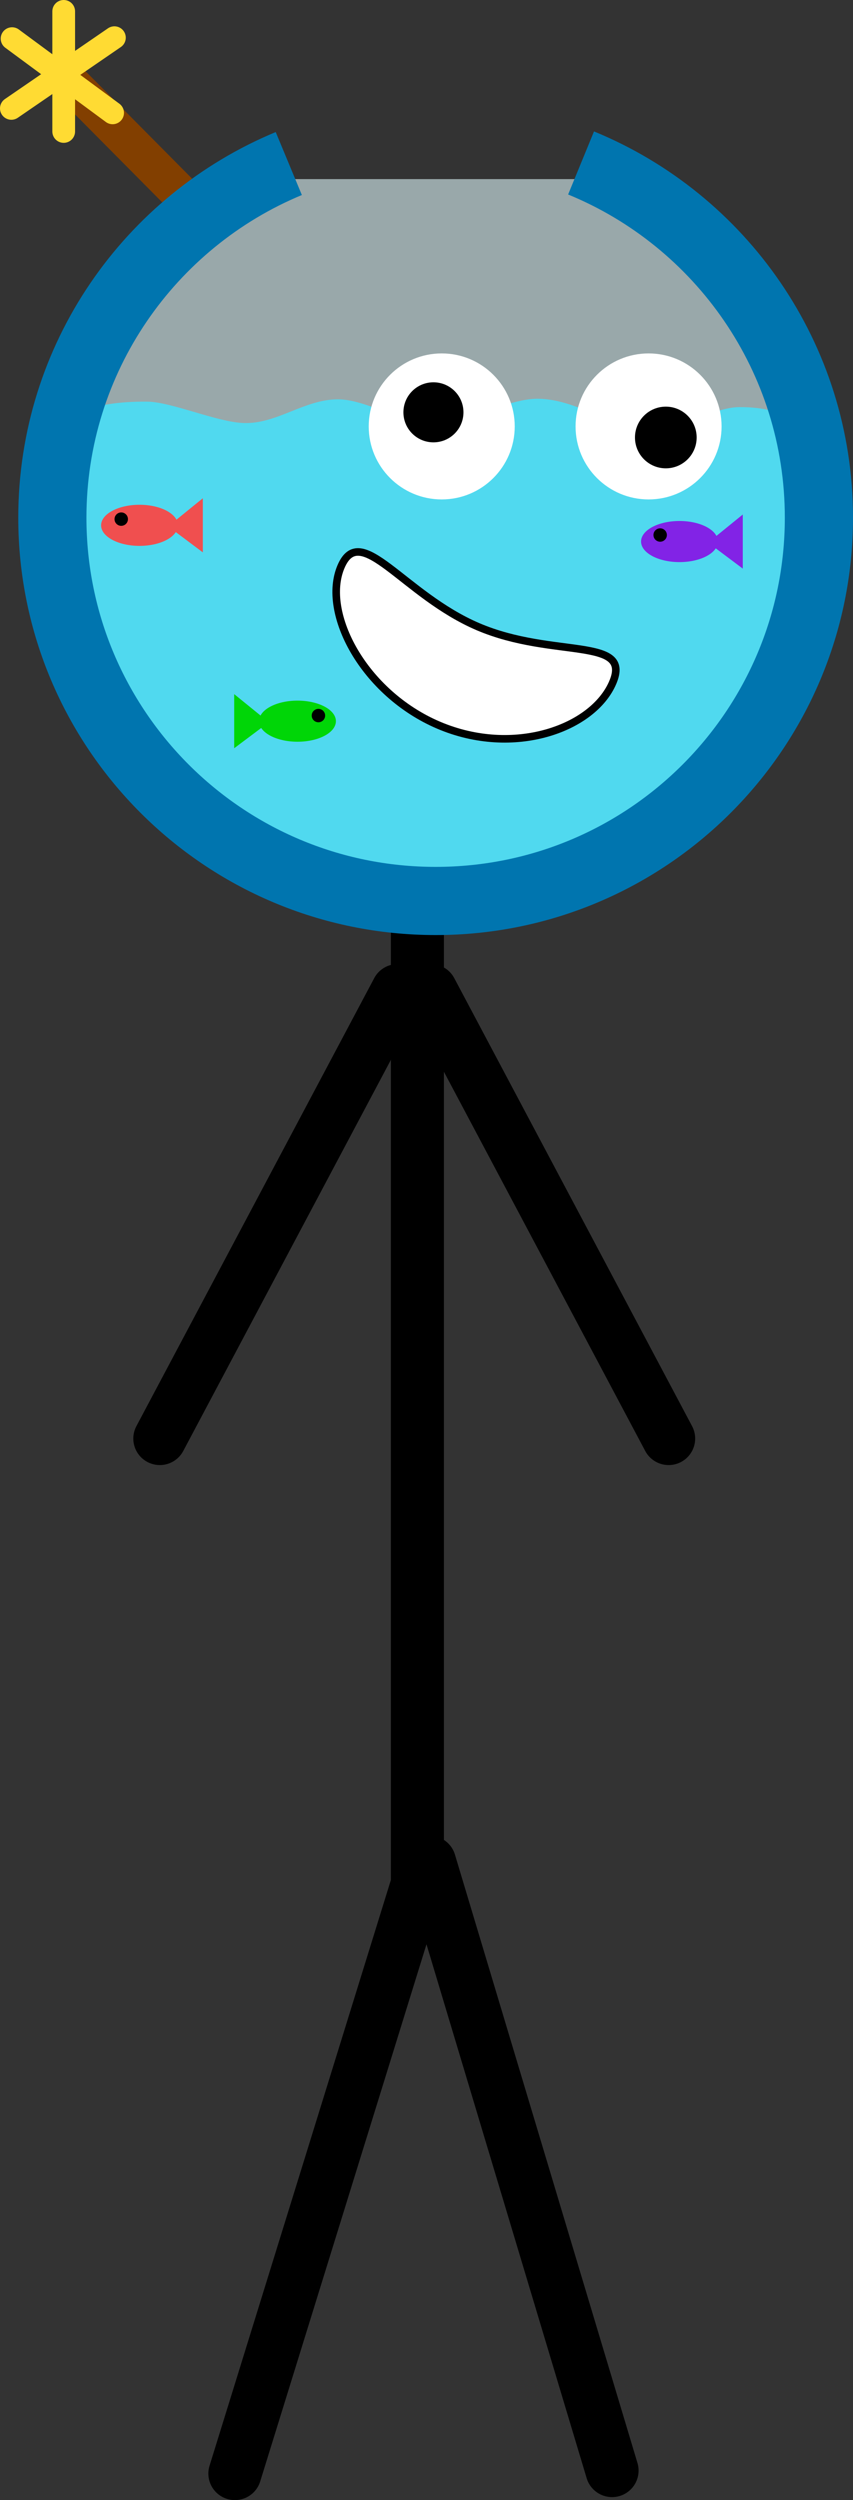 <svg version="1.1" xmlns="http://www.w3.org/2000/svg" xmlns:xlink="http://www.w3.org/1999/xlink" width="56.306" height="165.028" viewBox="0,0,56.306,165.028"><rect x="0" y="0" width="56.306" height="165.028" fill="#333333" stroke="none"/><g transform="translate(-213.077,-81.11)"><g data-paper-data="{&quot;isPaintingLayer&quot;:true}" fill-rule="nonzero" stroke-linejoin="miter" stroke-miterlimit="10" stroke-dasharray="" stroke-dashoffset="0" style="mix-blend-mode: normal"><path d="M217.599,86.452l12.75,12.857" fill="none" stroke="#823f00" stroke-width="2.5" stroke-linecap="round"/><g fill="none" stroke="#ffdb33" stroke-width="1.5" stroke-linecap="round"><path d="M217.282,81.86v7.929"/><path d="M213.827,88.266l6.802,-4.669"/><path d="M213.874,83.66l6.637,4.9" data-paper-data="{&quot;index&quot;:null}"/></g><path d="M217.3,109.333c0,0 3.201,-7.224 5.649,-10.256c2.298,-2.846 9.218,-6.144 9.218,-6.144h19.2c0,0 7.785,3.193 10.51,6.535c2.445,2.998 4.49,11.332 4.49,11.332z" fill="#99a8aa" stroke="none" stroke-width="0" stroke-linecap="butt"/><path d="M240.629,138.172v67.297l-12.048,38.919" data-paper-data="{&quot;origPos&quot;:null}" fill="none" stroke="#000000" stroke-width="3.5" stroke-linecap="round"/><path d="M266.139,109.593c0,5.854 2.495,12.251 -5.021,21.581c-4.735,5.878 -14.418,9.21 -20.329,9.21c-6.425,0 -15.583,-3.975 -19.816,-10.781c-5.548,-8.921 -3.461,-14.711 -3.187,-20.81c0.005,-0.116 1.077,-1.205 5.008,-1.171c1.603,0.014 4.613,1.355 6.373,1.412c2.19,0.072 3.983,-1.556 6.204,-1.565c1.897,-0.007 4.18,1.609 6.485,1.609c2.106,0 4.728,-1.701 6.807,-1.646c2.591,0.069 4.635,1.9 7.246,1.944c2.376,0.04 4.262,-1.378 5.959,-1.392c3.376,-0.027 4.272,1.512 4.272,1.609z" fill="#50d9ef" stroke="#45e5ff" stroke-width="0" stroke-linecap="butt"/><path d="M253.479,244.191l-12.048,-40.159" fill="none" stroke="#000000" stroke-width="3.5" stroke-linecap="round"/><path d="M239.325,146.496l-15.698,29.571" data-paper-data="{&quot;origPos&quot;:null}" fill="none" stroke="#000000" stroke-width="3.5" stroke-linecap="round"/><path d="M257.214,176.067l-15.698,-29.571" data-paper-data="{&quot;origPos&quot;:null,&quot;index&quot;:null}" fill="none" stroke="#000000" stroke-width="3.5" stroke-linecap="round"/><path d="M251.433,91.867c9.212,3.781 15.7,12.84 15.7,23.415c0,13.973 -11.327,25.3 -25.3,25.3c-13.973,0 -25.3,-11.327 -25.3,-25.3c0,-10.539 6.444,-19.573 15.607,-23.377" data-paper-data="{&quot;origPos&quot;:null}" fill="none" stroke="#0075af" stroke-width="4.5" stroke-linecap="butt"/><path d="M237.416,109.258c0,-2.661 2.158,-4.819 4.819,-4.819c2.661,0 4.819,2.158 4.819,4.819c0,2.661 -2.158,4.819 -4.819,4.819c-2.661,0 -4.819,-2.158 -4.819,-4.819z" data-paper-data="{&quot;origPos&quot;:null}" fill="#ffffff" stroke="none" stroke-width="0" stroke-linecap="butt"/><path d="M251.07,109.258c0,-2.661 2.158,-4.819 4.819,-4.819c2.661,0 4.819,2.158 4.819,4.819c0,2.661 -2.158,4.819 -4.819,4.819c-2.661,0 -4.819,-2.158 -4.819,-4.819z" data-paper-data="{&quot;origPos&quot;:null}" fill="#ffffff" stroke="none" stroke-width="0" stroke-linecap="butt"/><path d="M239.706,108.327c0,-1.095 0.887,-1.982 1.982,-1.982c1.095,0 1.982,0.887 1.982,1.982c0,1.095 -0.887,1.982 -1.982,1.982c-1.095,0 -1.982,-0.887 -1.982,-1.982z" fill="#000000" stroke="none" stroke-width="0" stroke-linecap="butt"/><path d="M254.991,109.988c0,-1.124 0.911,-2.036 2.036,-2.036c1.124,0 2.036,0.911 2.036,2.036c0,1.124 -0.911,2.036 -2.036,2.036c-1.124,0 -2.036,-0.911 -2.036,-2.036z" fill="#000000" stroke="none" stroke-width="0" stroke-linecap="butt"/><path d="M253.525,126.16c-1.299,3.048 -6.536,4.932 -11.49,2.821c-4.954,-2.111 -7.748,-7.418 -6.449,-10.466c1.299,-3.048 4.108,1.859 9.062,3.97c4.954,2.111 10.176,0.626 8.877,3.674z" fill="#ffffff" stroke="#000000" stroke-width="0.5" stroke-linecap="butt"/><g stroke="none" stroke-width="0" stroke-linecap="butt"><g data-paper-data="{&quot;index&quot;:null}" fill="#00d607"><path d="M235.25,128.714c0,0.75 -1.135,1.357 -2.536,1.357c-1.4,0 -2.536,-0.608 -2.536,-1.357c0,-0.75 1.135,-1.357 2.536,-1.357c1.4,0 2.536,0.608 2.536,1.357z"/><path d="M228.536,130.5v-3.571l2.286,1.857z"/></g><path d="M233.653,128.344c0,-0.244 0.198,-0.443 0.443,-0.443c0.244,0 0.443,0.198 0.443,0.443c0,0.244 -0.198,0.443 -0.443,0.443c-0.244,0 -0.443,-0.198 -0.443,-0.443z" fill="#000000"/></g><g stroke="none" stroke-width="0" stroke-linecap="butt"><g fill="#f04f4f"><path d="M222.286,114.429c1.4,0 2.536,0.608 2.536,1.357c0,0.75 -1.135,1.357 -2.536,1.357c-1.4,0 -2.536,-0.608 -2.536,-1.357c0,-0.75 1.135,-1.357 2.536,-1.357z"/><path d="M224.179,115.857l2.286,-1.857v3.571z"/></g><path d="M220.637,115.377c0,-0.244 0.198,-0.443 0.443,-0.443c0.244,0 0.443,0.198 0.443,0.443c0,0.244 -0.198,0.443 -0.443,0.443c-0.244,0 -0.443,-0.198 -0.443,-0.443z" fill="#000000"/></g><g stroke="none" stroke-width="0" stroke-linecap="butt"><g data-paper-data="{&quot;index&quot;:null}" fill="#8223e6"><path d="M257.929,115.5c1.4,0 2.536,0.608 2.536,1.357c0,0.75 -1.135,1.357 -2.536,1.357c-1.4,0 -2.536,-0.608 -2.536,-1.357c0,-0.75 1.135,-1.357 2.536,-1.357z"/><path d="M259.821,116.929l2.286,-1.857v3.571z"/></g><path d="M256.211,116.426c0,-0.244 0.198,-0.443 0.443,-0.443c0.244,0 0.443,0.198 0.443,0.443c0,0.244 -0.198,0.443 -0.443,0.443c-0.244,0 -0.443,-0.198 -0.443,-0.443z" fill="#000000"/></g></g></g></svg>